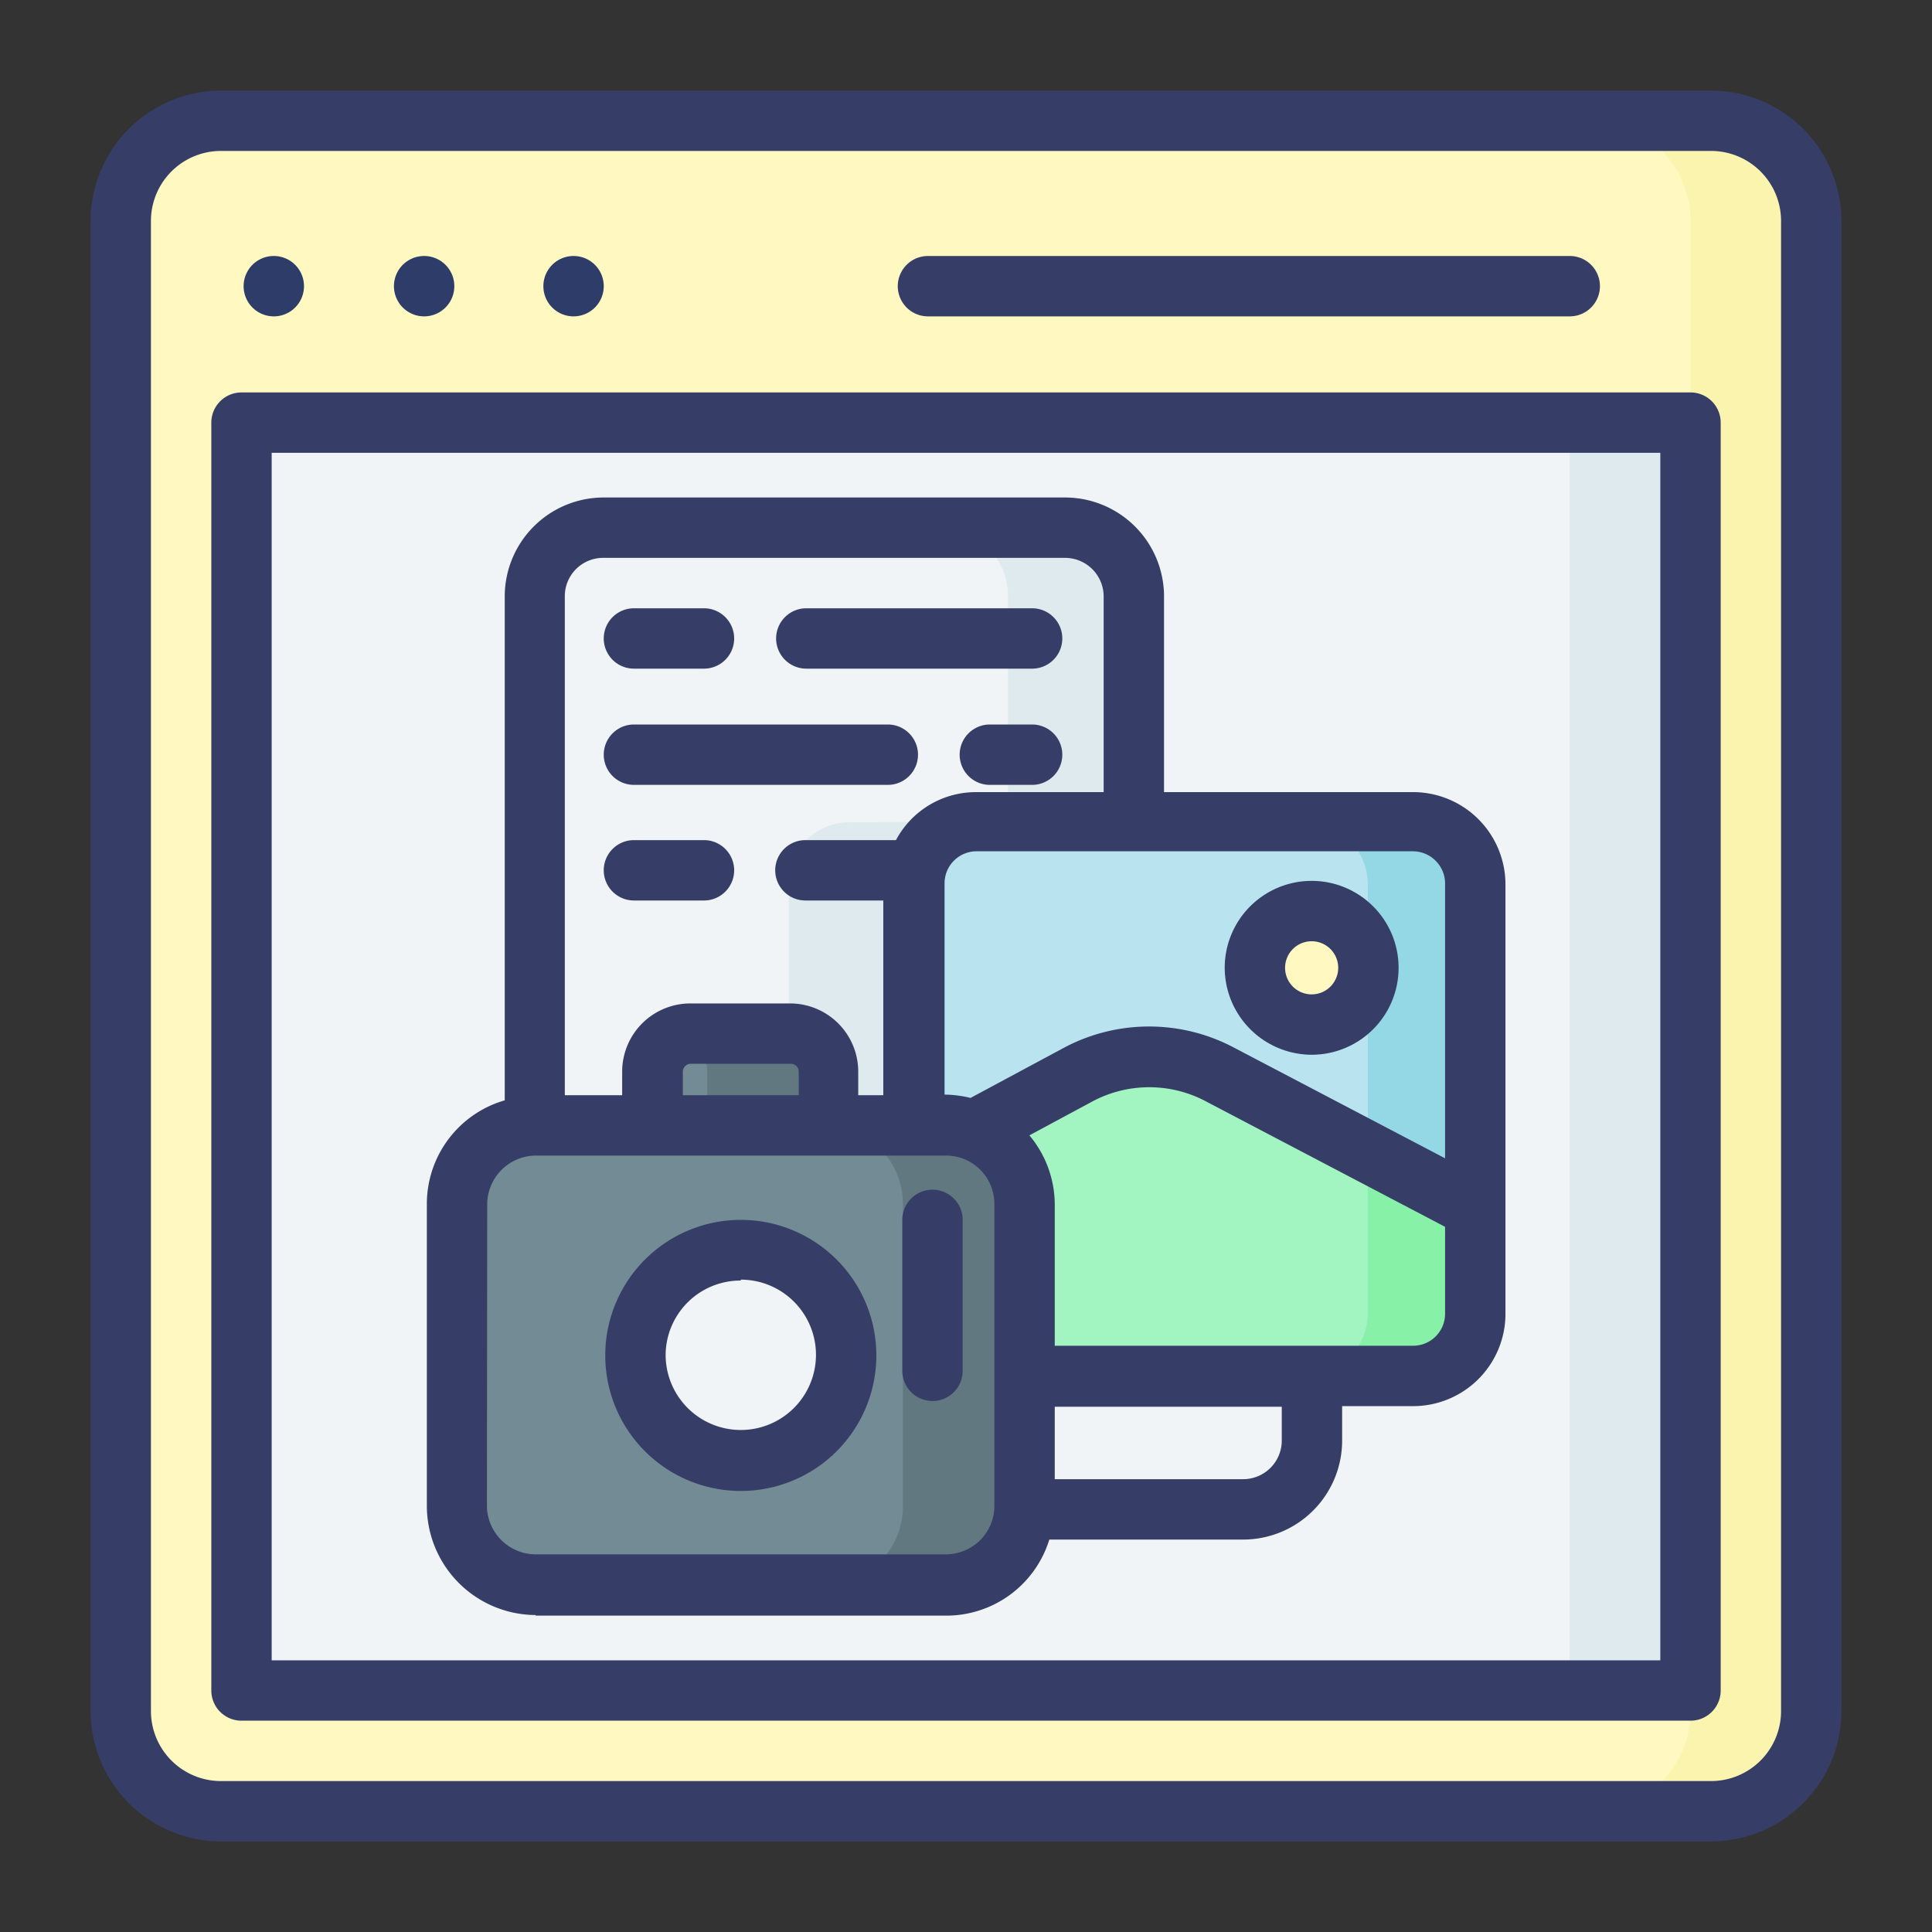 <svg xmlns="http://www.w3.org/2000/svg" viewBox="0 0 64 64"><rect x="0" y="0" width="64" height="64" fill="#333333" stroke="none"/><g data-name="Digital Creative"><path fill="#fff9c1" d="M7.32,4A3.31,3.31,0,0,0,4,7.32V56.68A3.31,3.31,0,0,0,7.32,60H56.68A3.31,3.31,0,0,0,60,56.68V7.32A3.31,3.31,0,0,0,56.68,4ZM8,14H56V56H8Z"/><path fill="#fbf4af" d="M52.68,4A3.31,3.31,0,0,1,56,7.32V56.68A3.31,3.31,0,0,1,52.68,60h4A3.31,3.31,0,0,0,60,56.68V7.32A3.31,3.31,0,0,0,56.68,4Z"/><path fill="#f1f4f6" d="M8,14V56H56V14ZM31.33,52.52H17.74a2.61,2.61,0,0,1-2.61-2.61v-10a2.6,2.6,0,0,1,2.58-2.6V19.76A2.26,2.26,0,0,1,20,17.48h15.3a2.26,2.26,0,0,1,2.27,2.28v7.48h9.26a2.06,2.06,0,0,1,2.06,2.06V43.53a2,2,0,0,1-2.06,2H43.46V47.7A2.28,2.28,0,0,1,41.18,50H33.93A2.6,2.6,0,0,1,31.33,52.52Z"/><path fill="#dfeaef" d="M52,14V56h4V14Z"/><path fill="#738b95" d="M22.87,34.24a1.25,1.25,0,0,0-1.26,1.26v1.78H17.74a2.61,2.61,0,0,0-2.61,2.61v10a2.61,2.61,0,0,0,2.61,2.61H31.33a2.61,2.61,0,0,0,2.61-2.61v-10a2.61,2.61,0,0,0-2.61-2.61H27.45V35.5a1.25,1.25,0,0,0-1.25-1.26Z"/><path fill="#f1f4f6" d="M28,44.9a3.49,3.49,0,1,1-3.48-3.48A3.48,3.48,0,0,1,28,44.9Z"/><path fill="#b9e4ef" d="M32.35,27.24a2.06,2.06,0,0,0-2.06,2.06v8h1a2.61,2.61,0,0,1,2.61,2.61v5.69H46.81a2,2,0,0,0,2.06-2V29.3a2.06,2.06,0,0,0-2.06-2.06Z"/><path fill="#a2f4c1" d="M38.55,35a5,5,0,0,0-2.82.57l-3.46,1.86a2.62,2.62,0,0,1,1.67,2.43v5.69H46.81a2,2,0,0,0,2.06-2V40L40.4,35.58A5,5,0,0,0,38.55,35Z"/><path fill="#f1f4f6" d="M20 17.48a2.26 2.26 0 0 0-2.27 2.28V37.29h3.91V35.5a1.25 1.25 0 0 1 1.25-1.26H26.2a1.25 1.25 0 0 1 1.26 1.26v1.78h2.83v-8a2.06 2.06 0 0 1 2.06-2.06h5.2V19.76a2.26 2.26 0 0 0-2.27-2.28zM33.94 45.58v4.33s0 .05 0 .07h7.25a2.28 2.28 0 0 0 2.28-2.28V45.58z"/><path fill="#dfeaef" d="M31.12,17.48a2.26,2.26,0,0,1,2.27,2.28v7.48h4.16V19.76a2.26,2.26,0,0,0-2.27-2.28Zm-2.94,9.76a2,2,0,0,0-2.05,2.06v4.94h.07a1.25,1.25,0,0,1,1.26,1.26v1.78h2.83v-8a2.06,2.06,0,0,1,2.06-2.06Z"/><path fill="#617881" d="M22.87,34.24a1.35,1.35,0,0,0-.35.06,1.24,1.24,0,0,1,.91,1.2v1.78h3.88a2.6,2.6,0,0,1,2.6,2.61v10a2.6,2.6,0,0,1-2.6,2.61h4a2.61,2.61,0,0,0,2.61-2.61v-10a2.61,2.61,0,0,0-2.61-2.61H27.46V35.5a1.25,1.25,0,0,0-1.26-1.26Z"/><path fill="#93d8e4" d="M43.25,27.24a2.06,2.06,0,0,1,2.06,2.06V43.53a2,2,0,0,1-2.06,2h3.56a2,2,0,0,0,2.06-2V29.3a2.06,2.06,0,0,0-2.06-2.06Z"/><path fill="#86f1a7" d="M45.31,38.16v5.37a2,2,0,0,1-2.06,2h3.56a2,2,0,0,0,2.06-2V40Z"/><path fill="#fff9c1" d="M45.34,32.06a1.89,1.89,0,1,1-1.88-1.88A1.88,1.88,0,0,1,45.34,32.06Z"/><path fill="#2e3c69" d="M9.07 8.48a1 1 0 1 0 1 1A1 1 0 0 0 9.07 8.48zM14.05 8.48a1 1 0 1 0 1 1A1 1 0 0 0 14.05 8.48zM19 8.48a1 1 0 1 0 1 1A1 1 0 0 0 19 8.48z"/><path fill="#363e67" d="M56.68,3H7.32A4.33,4.33,0,0,0,3,7.32V56.68A4.33,4.33,0,0,0,7.32,61H56.68A4.33,4.33,0,0,0,61,56.68V7.32A4.33,4.33,0,0,0,56.68,3ZM59,56.68A2.32,2.32,0,0,1,56.68,59H7.32A2.32,2.32,0,0,1,5,56.68V7.32A2.32,2.32,0,0,1,7.32,5H56.68A2.32,2.32,0,0,1,59,7.32Z"/><path fill="#363e67" d="M56 13H8a1 1 0 0 0-1 1V56a1 1 0 0 0 1 1H56a1 1 0 0 0 1-1V14A1 1 0 0 0 56 13zM55 55H9V15H55zM30.74 10.48H52a1 1 0 0 0 0-2H30.74a1 1 0 0 0 0 2z"/><path fill="#363e67" d="M17.74,53.52H31.33A3.57,3.57,0,0,0,34.76,51h6.42a3.28,3.28,0,0,0,3.28-3.28V46.58h2.35a3.06,3.06,0,0,0,3.06-3V29.3a3.06,3.06,0,0,0-3.06-3.06H38.56V19.75a3.28,3.28,0,0,0-3.28-3.27H20a3.28,3.28,0,0,0-3.28,3.27v16.7a3.57,3.57,0,0,0-2.58,3.44v10a3.62,3.62,0,0,0,3.61,3.61ZM42.46,47.7A1.28,1.28,0,0,1,41.18,49H34.94v-2.4h7.52Zm4.35-3.12H34.94V39.89a3.58,3.58,0,0,0-.84-2.28l2.1-1.13a4,4,0,0,1,3.74,0l7.93,4.16v2.9A1.06,1.06,0,0,1,46.81,44.58ZM47.87,29.3v9.07l-7-3.67a6,6,0,0,0-5.61,0l-3.11,1.67a3.77,3.77,0,0,0-.86-.11v-7a1.06,1.06,0,0,1,1.06-1.06H46.81A1.07,1.07,0,0,1,47.87,29.3ZM20,18.48H35.28a1.28,1.28,0,0,1,1.28,1.27v6.49H32.35a3,3,0,0,0-2.67,1.59h-3a1,1,0,0,0,0,2h2.58v6.45h-.83V35.5a2.26,2.26,0,0,0-2.26-2.26H22.87a2.26,2.26,0,0,0-2.26,2.26v.78h-1.9V19.75A1.27,1.27,0,0,1,20,18.48Zm2.62,17.8V35.5a.26.26,0,0,1,.26-.26H26.2a.26.26,0,0,1,.26.26v.78Zm-6.48,3.61a1.62,1.62,0,0,1,1.61-1.61H31.33a1.6,1.6,0,0,1,1.61,1.61v10a1.61,1.61,0,0,1-.47,1.13,1.63,1.63,0,0,1-1.14.47H17.74a1.62,1.62,0,0,1-1.61-1.61Z"/><path fill="#363e67" d="M24.54 49.39a4.49 4.49 0 1 0-4.49-4.49A4.49 4.49 0 0 0 24.54 49.39zm0-7a2.49 2.49 0 1 1-2.49 2.48A2.48 2.48 0 0 1 24.54 42.42zM30.89 46.41a1 1 0 0 0 1-1v-5a1 1 0 0 0-2 0v5A1 1 0 0 0 30.89 46.41zM43.46 34.94a2.88 2.88 0 1 0-2.89-2.88A2.89 2.89 0 0 0 43.46 34.94zm0-3.76a.88.88 0 1 1-.89.88A.88.88 0 0 1 43.46 31.18zM21 22.15h2.32a1 1 0 1 0 0-2H21a1 1 0 1 0 0 2zM21 26h8.41a1 1 0 0 0 0-2H21a1 1 0 0 0 0 2zM21 29.83h2.32a1 1 0 0 0 0-2H21a1 1 0 0 0 0 2zM26.71 22.15h7.48a1 1 0 0 0 0-2H26.71a1 1 0 0 0 0 2zM34.19 24h-1.4a1 1 0 0 0 0 2h1.4a1 1 0 0 0 0-2z"/></g></svg>